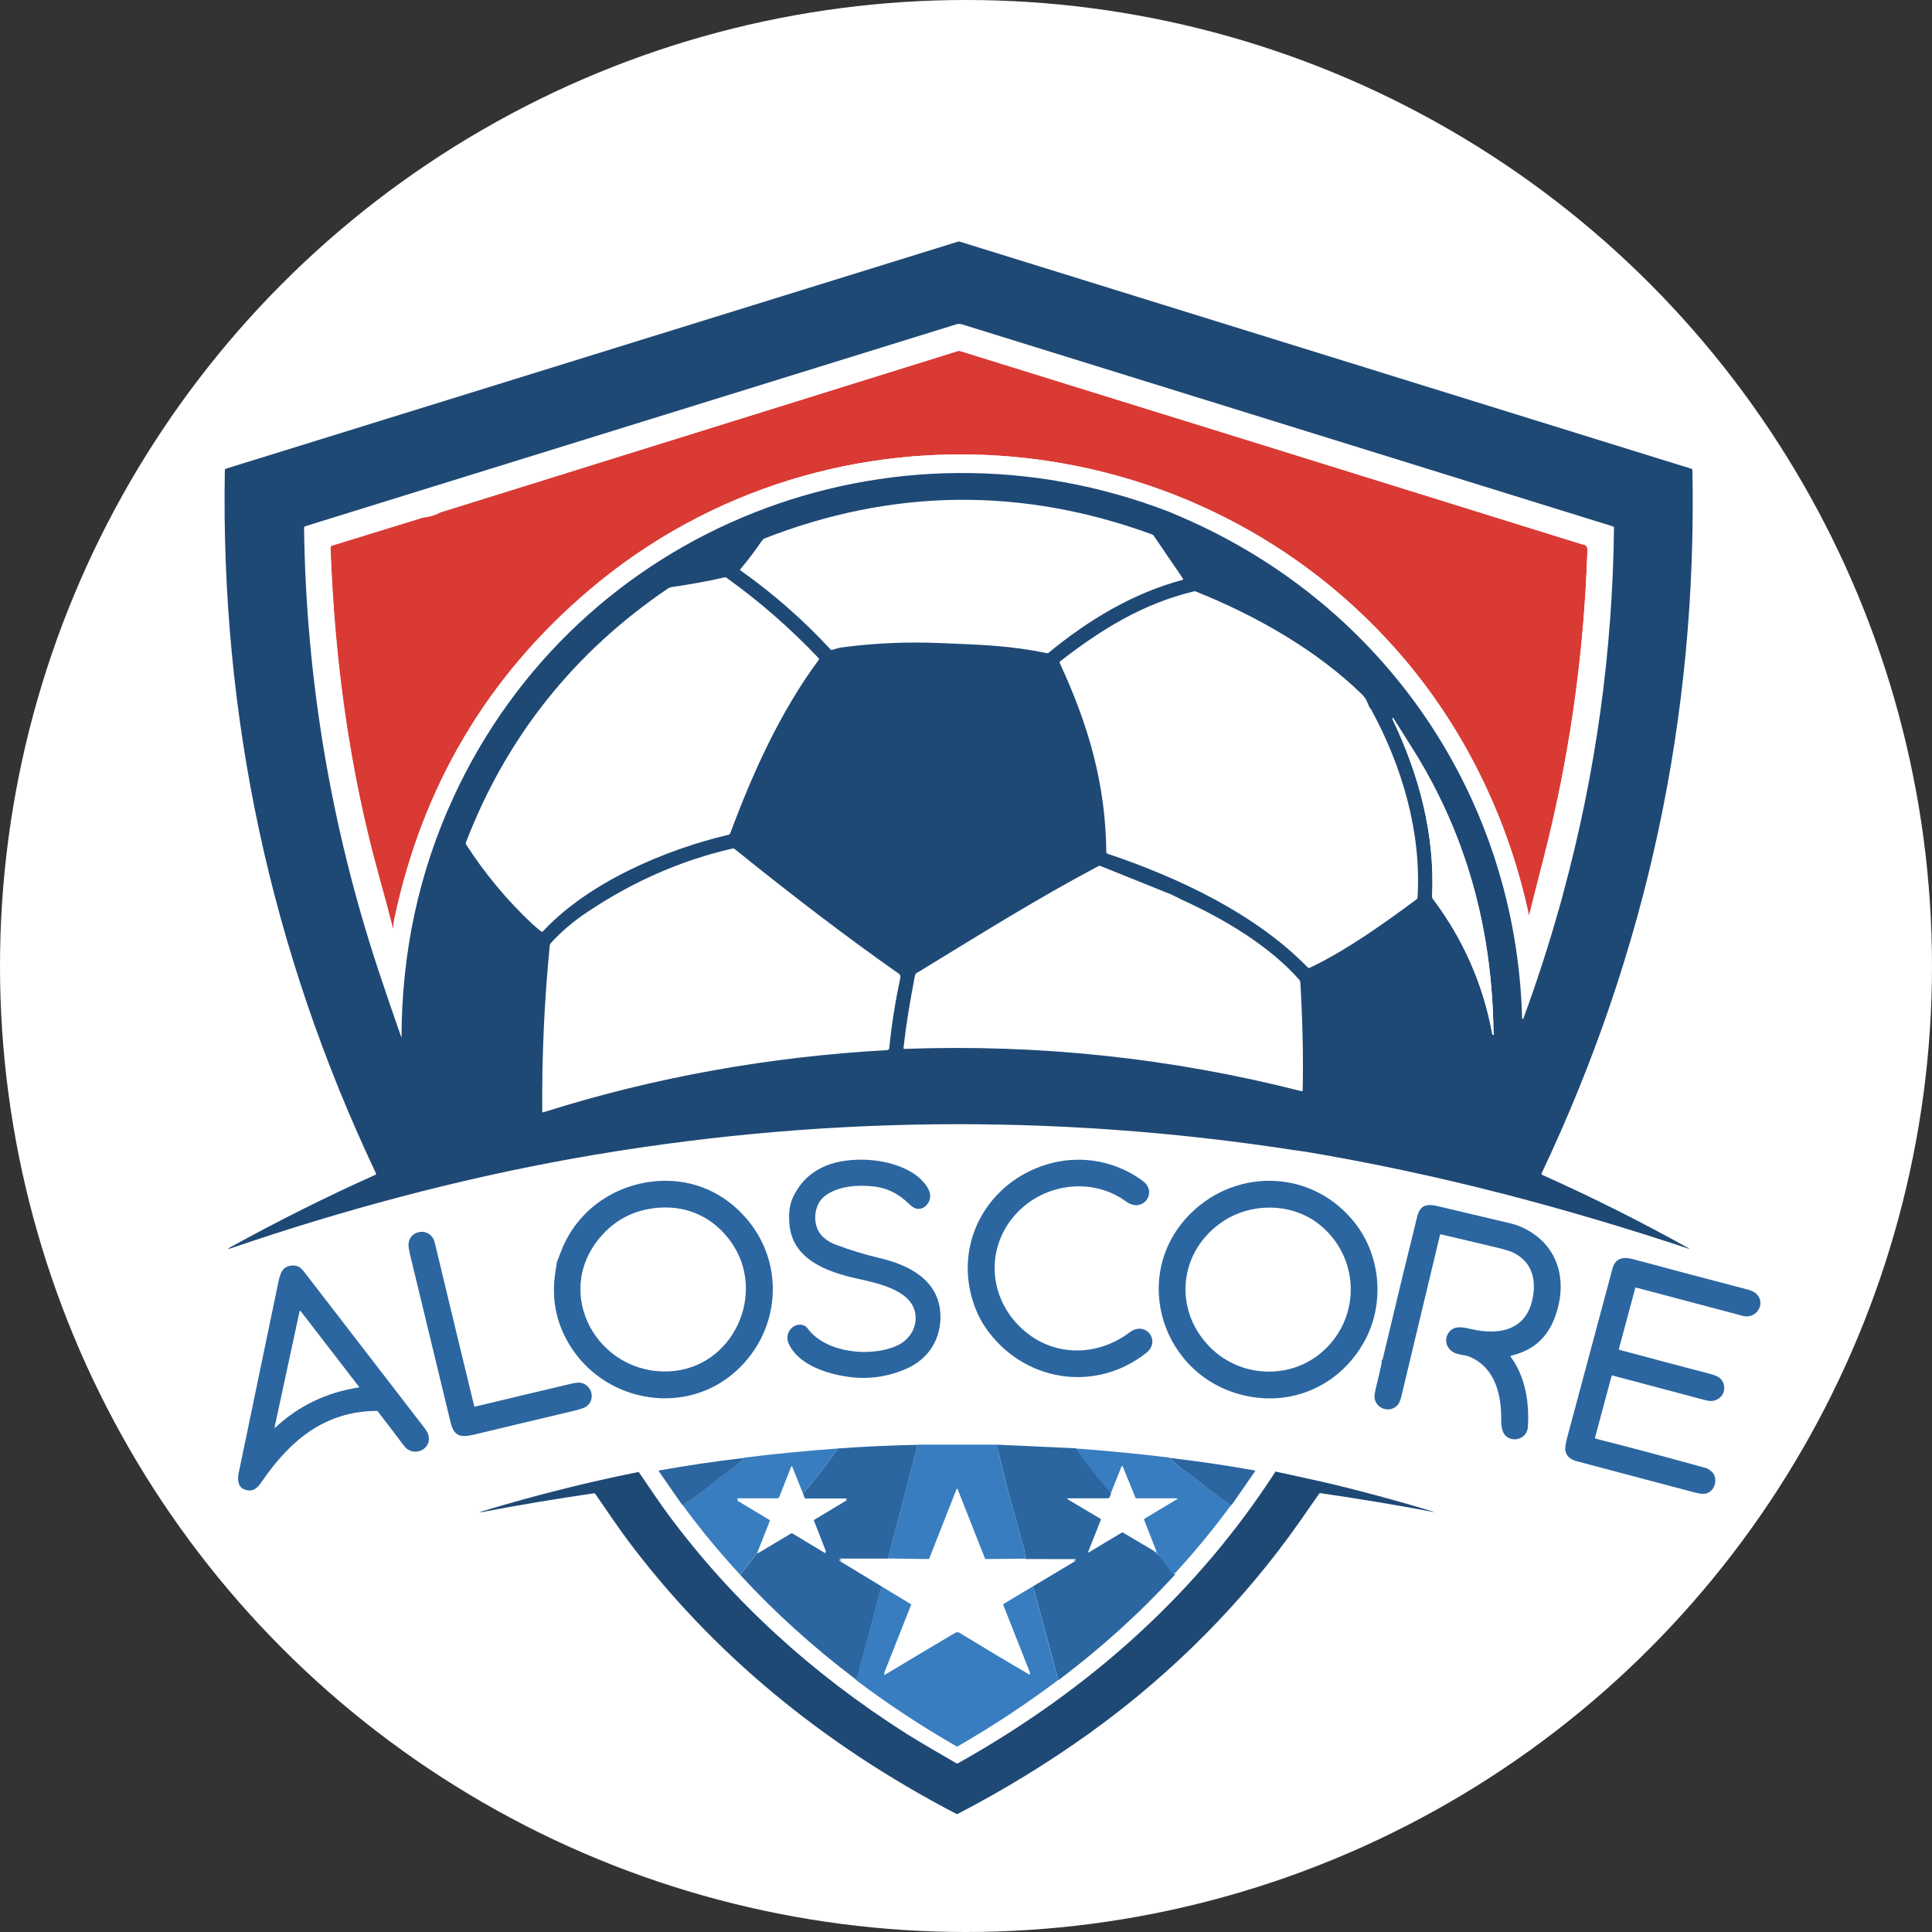 <svg width="40" height="40" viewBox="0 0 40 40" fill="none" xmlns="http://www.w3.org/2000/svg">
<rect x="0" y="0" width="40" height="40" fill="#333333" stroke="none"/>
<circle cx="20" cy="20" r="20" fill="white"/>
<path d="M18.201 26.044C17.9 25.974 17.595 25.88 17.283 25.762C17.164 25.717 17.022 25.618 16.956 25.507C16.816 25.271 16.865 24.905 17.1 24.745C17.375 24.556 17.741 24.526 18.094 24.565C18.328 24.591 18.539 24.683 18.729 24.843C18.8 24.903 18.886 25 18.965 25.021C19.131 25.068 19.273 24.89 19.258 24.741C19.241 24.563 19.039 24.37 18.89 24.28C18.501 24.044 17.999 23.976 17.556 24.025C17.046 24.081 16.641 24.314 16.418 24.788C16.338 24.955 16.331 25.137 16.342 25.319C16.39 26.072 17.115 26.331 17.739 26.471C18.161 26.565 18.849 26.702 18.946 27.173C19.006 27.473 18.832 27.749 18.552 27.869C18.021 28.098 17.126 28.015 16.738 27.528C16.719 27.494 16.693 27.468 16.661 27.449C16.435 27.346 16.235 27.601 16.323 27.805C16.517 28.256 17.126 28.447 17.571 28.507C17.984 28.563 18.384 28.507 18.77 28.336C19.239 28.13 19.495 27.702 19.469 27.199C19.432 26.498 18.815 26.186 18.201 26.044Z" fill="#2B66A0"/>
<path d="M23.386 27.586C22.768 28.053 21.935 28.1 21.303 27.629C20.552 27.07 20.356 26.051 20.911 25.284C21.458 24.53 22.549 24.319 23.317 24.877C23.659 25.128 23.98 24.685 23.659 24.449C23.114 24.047 22.419 23.912 21.763 24.083C20.575 24.393 19.82 25.533 20.091 26.749C20.154 27.025 20.257 27.271 20.403 27.485C21.167 28.601 22.667 28.854 23.732 28.01C24.046 27.762 23.717 27.336 23.386 27.586Z" fill="#2B66A0"/>
<path d="M13.652 24.45C12.779 24.5 12 25.011 11.653 25.819C11.617 25.904 11.582 25.992 11.55 26.082C11.535 26.11 11.526 26.142 11.524 26.178C11.513 26.238 11.505 26.3 11.494 26.364C11.412 26.934 11.53 27.457 11.847 27.93C12.598 29.052 14.214 29.315 15.24 28.386C16.151 27.561 16.265 26.183 15.464 25.24C15.004 24.699 14.367 24.412 13.652 24.45ZM13.857 28.392C12.396 28.465 11.438 26.81 12.411 25.634C12.725 25.255 13.129 25.046 13.629 25.005C14.25 24.956 14.78 25.217 15.133 25.709C15.89 26.771 15.182 28.328 13.857 28.392Z" fill="#2B66A0"/>
<path d="M24.656 25.119C23.369 26.389 24.052 28.53 25.805 28.901C26.795 29.111 27.753 28.663 28.243 27.781C28.669 27.017 28.599 26.021 28.056 25.325C27.193 24.218 25.62 24.167 24.656 25.119ZM27.411 27.957C26.748 28.571 25.694 28.539 25.052 27.892C24.273 27.107 24.409 25.884 25.332 25.28C25.917 24.897 26.746 24.903 27.303 25.342C28.142 26.002 28.192 27.235 27.411 27.957Z" fill="#2B66A0"/>
<path d="M31.637 25.474C31.52 25.407 31.407 25.361 31.296 25.334C30.781 25.212 30.264 25.09 29.749 24.968C29.373 24.879 29.362 25.107 29.292 25.392C29.208 25.731 29.125 26.072 29.04 26.416L29.018 26.509L28.628 28.136C28.607 28.162 28.598 28.189 28.607 28.217C28.57 28.391 28.528 28.566 28.485 28.743C28.463 28.837 28.454 28.901 28.458 28.939C28.489 29.18 28.8 29.268 28.948 29.075C28.974 29.041 28.998 28.977 29.02 28.883C29.285 27.775 29.55 26.669 29.815 25.562C29.817 25.556 29.822 25.553 29.828 25.555C30.224 25.646 30.619 25.742 31.015 25.836C31.176 25.874 31.293 25.912 31.365 25.952C31.688 26.127 31.792 26.433 31.748 26.782C31.654 27.526 31.077 27.664 30.443 27.514C30.296 27.479 30.126 27.443 30.015 27.564C29.887 27.703 29.932 27.91 30.094 27.999C30.192 28.053 30.33 28.049 30.433 28.093C30.964 28.322 31.086 28.886 31.081 29.402C31.081 29.56 31.103 29.717 31.256 29.78C31.426 29.847 31.621 29.736 31.633 29.546C31.665 29.043 31.584 28.506 31.274 28.087C31.27 28.079 31.271 28.075 31.28 28.073C31.302 28.065 31.325 28.06 31.347 28.052C31.747 27.944 32.025 27.697 32.177 27.311C32.453 26.619 32.322 25.863 31.637 25.474Z" fill="#2B66A0"/>
<path d="M35.474 30.509C35.449 30.469 35.37 30.408 35.326 30.396C34.412 30.143 33.728 29.961 33.277 29.848C33.162 29.82 33.083 29.799 33.036 29.784C33.026 29.782 33.021 29.774 33.024 29.763L33.367 28.485C33.368 28.479 33.373 28.476 33.38 28.477C34.018 28.646 34.658 28.816 35.297 28.986C35.403 29.014 35.48 29.017 35.569 28.965C35.731 28.868 35.744 28.639 35.596 28.524C35.558 28.494 35.495 28.469 35.41 28.446C34.786 28.283 34.16 28.117 33.535 27.949C33.52 27.945 33.516 27.937 33.519 27.922L33.857 26.665C33.858 26.658 33.864 26.655 33.87 26.657C34.608 26.853 35.346 27.049 36.084 27.244C36.379 27.323 36.582 26.957 36.343 26.77C36.306 26.74 36.25 26.717 36.173 26.696C35.387 26.49 34.598 26.283 33.813 26.07C33.612 26.017 33.445 26.039 33.384 26.267C33.072 27.431 32.759 28.598 32.447 29.763C32.412 29.894 32.399 29.983 32.41 30.035C32.429 30.144 32.508 30.216 32.645 30.253C33.454 30.467 34.265 30.682 35.074 30.897C35.18 30.925 35.255 30.934 35.305 30.925C35.482 30.894 35.572 30.668 35.474 30.509Z" fill="#2B66A0"/>
<path d="M8.752 29.517C7.938 28.459 7.121 27.399 6.304 26.341C6.238 26.255 6.174 26.199 6.073 26.201C5.844 26.203 5.802 26.364 5.763 26.547C5.489 27.863 5.215 29.181 4.941 30.5C4.916 30.626 4.92 30.786 5.064 30.838C5.24 30.901 5.326 30.813 5.425 30.669C6.006 29.825 6.719 29.217 7.804 29.211C7.811 29.211 7.815 29.212 7.819 29.218C8.003 29.457 8.187 29.696 8.366 29.936C8.555 30.187 8.958 30.011 8.866 29.702C8.847 29.638 8.794 29.571 8.752 29.517ZM7.43 28.725C6.765 28.828 6.19 29.099 5.7 29.557C5.699 29.56 5.697 29.56 5.692 29.559C5.687 29.558 5.684 29.555 5.685 29.55L6.203 27.147C6.205 27.144 6.204 27.142 6.206 27.142C6.212 27.138 6.219 27.139 6.222 27.142L7.434 28.713C7.435 28.716 7.435 28.716 7.435 28.718C7.438 28.719 7.434 28.724 7.43 28.725Z" fill="#2B66A0"/>
<path d="M12.033 28.631C11.988 28.621 11.923 28.626 11.837 28.646C11.169 28.804 10.499 28.962 9.832 29.123C9.824 29.125 9.821 29.122 9.819 29.115C9.547 27.998 9.277 26.878 9.009 25.759C8.994 25.697 8.976 25.65 8.955 25.62C8.816 25.42 8.501 25.491 8.461 25.727C8.453 25.777 8.461 25.857 8.487 25.965C8.768 27.127 9.049 28.289 9.329 29.448C9.4 29.744 9.541 29.768 9.823 29.7C10.518 29.534 11.215 29.368 11.909 29.202C12.024 29.174 12.1 29.147 12.14 29.12C12.331 28.984 12.262 28.681 12.033 28.631Z" fill="#2B66A0"/>
<path d="M8.736 10.719C8.873 10.71 9.009 10.671 9.155 10.593L19.831 7.268C19.846 7.263 19.86 7.263 19.88 7.268C24.17 8.599 28.46 9.93 32.745 11.266C32.75 11.266 32.764 11.271 32.793 11.276C32.842 11.286 32.866 11.324 32.866 11.392C32.798 13.594 32.487 15.758 31.932 17.887C31.84 18.245 31.748 18.604 31.66 18.962C31.247 17.021 30.376 15.187 29.097 13.667C24.841 8.623 17.209 7.956 12.195 12.22C10.089 14.01 8.746 16.28 8.167 19.025C8.158 19.083 8.148 19.141 8.148 19.199C8.148 19.204 8.148 19.204 8.143 19.209C8.138 19.209 8.138 19.209 8.133 19.204C8.046 18.86 7.953 18.517 7.856 18.168C7.233 15.937 6.927 13.647 6.844 11.334C6.844 11.315 6.854 11.3 6.874 11.29L8.736 10.719Z" fill="#DA3A34"/>
<path d="M15.765 11.209C15.789 11.175 15.808 11.155 15.823 11.15C18.483 10.11 21.159 10.081 23.848 11.063C23.863 11.068 23.878 11.078 23.887 11.092L24.491 11.978C24.5 11.993 24.495 12.002 24.481 12.007C23.45 12.283 22.53 12.84 21.713 13.512C21.703 13.522 21.684 13.527 21.669 13.522C20.925 13.367 20.312 13.348 19.471 13.309C18.78 13.28 18.094 13.309 17.413 13.401C17.35 13.411 17.287 13.435 17.229 13.45C17.214 13.454 17.2 13.45 17.19 13.435C16.63 12.83 16.013 12.288 15.337 11.809C15.322 11.799 15.322 11.785 15.332 11.77C15.507 11.562 15.653 11.373 15.765 11.209Z" fill="white"/>
<path d="M32.355 18.512C33.032 16.029 33.382 13.502 33.411 10.927C33.411 10.913 33.401 10.903 33.392 10.898L19.914 6.716C19.87 6.702 19.826 6.702 19.782 6.716L6.314 10.893C6.295 10.898 6.285 10.913 6.285 10.932C6.329 14.054 6.839 17.103 7.817 20.065C7.973 20.535 8.133 21.004 8.299 21.474C8.299 21.474 8.303 21.474 8.303 21.469C8.308 19.707 8.663 18.052 9.378 16.503C11.956 10.903 18.435 8.362 24.204 10.593L24.452 10.7C28.678 12.52 31.383 16.522 31.504 21.082C31.504 21.087 31.509 21.091 31.509 21.091C31.514 21.091 31.519 21.091 31.524 21.087C31.806 20.322 32.059 19.543 32.282 18.739C32.326 18.618 32.355 18.512 32.355 18.512ZM8.352 10.584C8.381 10.584 8.41 10.613 8.41 10.651C8.415 10.69 8.391 10.724 8.362 10.729C8.333 10.729 8.303 10.7 8.303 10.661C8.299 10.622 8.323 10.584 8.352 10.584ZM31.927 17.887C31.835 18.245 31.743 18.604 31.655 18.962C31.242 17.021 30.371 15.187 29.092 13.667C24.836 8.623 17.204 7.956 12.19 12.224C10.084 14.015 8.741 16.285 8.162 19.034C8.153 19.092 8.143 19.151 8.143 19.209C8.143 19.213 8.143 19.213 8.138 19.218C8.133 19.218 8.133 19.218 8.128 19.213C8.041 18.87 7.948 18.521 7.851 18.178C7.229 15.946 6.922 13.657 6.839 11.344C6.839 11.324 6.849 11.31 6.869 11.3L8.736 10.724C8.877 10.642 9.018 10.598 9.155 10.598L19.831 7.268C19.846 7.263 19.86 7.263 19.88 7.268C24.169 8.599 28.459 9.93 32.745 11.266C32.749 11.266 32.764 11.271 32.793 11.276C32.842 11.285 32.866 11.324 32.866 11.392C32.793 13.589 32.482 15.758 31.927 17.887Z" fill="white"/>
<path d="M11.013 19.122C10.492 18.633 10.04 18.086 9.651 17.486C9.641 17.471 9.641 17.457 9.646 17.442C10.487 15.255 11.883 13.507 13.819 12.191C13.848 12.171 13.882 12.157 13.926 12.152C14.286 12.099 14.646 12.036 15.001 11.954C15.016 11.949 15.03 11.954 15.045 11.963C15.731 12.457 16.363 13.009 16.947 13.623C16.961 13.638 16.961 13.652 16.947 13.667C16.149 14.746 15.585 16 15.118 17.253C15.113 17.268 15.103 17.278 15.084 17.282C13.761 17.592 12.175 18.275 11.236 19.286C11.227 19.296 11.212 19.301 11.197 19.291C11.134 19.233 11.071 19.18 11.013 19.122Z" fill="white"/>
<path d="M28.387 14.684C28.387 14.684 28.27 14.447 28.212 14.388C27.268 13.464 25.989 12.743 24.768 12.254C24.753 12.249 24.739 12.244 24.724 12.249C23.669 12.501 22.798 13.038 21.956 13.696C21.942 13.706 21.942 13.72 21.947 13.735C22.54 15.003 22.895 16.218 22.91 17.641C22.91 17.66 22.919 17.67 22.934 17.675C24.418 18.173 26.003 18.924 27.078 20.027C27.088 20.041 27.102 20.041 27.122 20.037C27.89 19.674 28.654 19.122 29.335 18.619C29.35 18.609 29.355 18.594 29.355 18.58C29.432 17.239 29.029 15.855 28.387 14.684ZM24.257 14.63C24.257 14.645 24.262 14.655 24.262 14.664C24.257 14.655 24.257 14.645 24.257 14.63ZM24.281 14.693C24.296 14.708 24.32 14.717 24.345 14.717C24.32 14.722 24.301 14.713 24.281 14.693Z" fill="white"/>
<path d="M18.591 20.138C18.634 20.167 18.649 20.206 18.639 20.25C18.537 20.729 18.459 21.213 18.411 21.702C18.411 21.721 18.391 21.735 18.372 21.74C15.95 21.876 13.561 22.297 11.251 23.028C11.236 23.033 11.227 23.028 11.227 23.009C11.217 21.861 11.271 20.714 11.382 19.572C11.382 19.553 11.392 19.538 11.402 19.524C11.611 19.291 11.869 19.069 12.18 18.865C13.114 18.241 14.111 17.805 15.166 17.563C15.186 17.559 15.2 17.563 15.21 17.573C16.455 18.57 17.579 19.427 18.591 20.138Z" fill="white"/>
<path d="M26.923 20.332C26.923 20.313 26.913 20.298 26.903 20.284C26.285 19.587 25.357 19.03 24.491 18.633L24.257 18.517L22.788 17.927C22.774 17.922 22.759 17.922 22.745 17.927C21.48 18.594 20.244 19.369 19.024 20.114C18.975 20.143 18.951 20.138 18.941 20.211C18.834 20.753 18.756 21.247 18.707 21.687C18.707 21.706 18.712 21.716 18.732 21.711C21.514 21.61 24.252 21.905 26.947 22.587C26.962 22.592 26.971 22.587 26.971 22.568C26.986 21.823 26.971 21.077 26.923 20.332Z" fill="white"/>
<path d="M31.932 24.325C31.918 24.32 31.913 24.306 31.918 24.291C34.097 19.693 35.138 14.843 35.04 9.742C35.04 9.723 35.031 9.708 35.011 9.703L19.875 5.004C19.86 4.999 19.845 4.999 19.831 5.004L4.68 9.703C4.665 9.708 4.655 9.718 4.655 9.732C4.563 14.839 5.604 19.688 7.783 24.291C7.788 24.306 7.788 24.32 7.768 24.325C6.752 24.78 5.755 25.279 4.782 25.816C4.699 25.859 4.704 25.869 4.792 25.84C7.083 25.056 9.461 24.417 11.864 23.986C16.825 23.101 21.801 23.042 26.791 23.812L27.034 23.846C29.748 24.301 32.36 24.988 34.967 25.855H34.972V25.85C33.985 25.298 32.968 24.79 31.932 24.325ZM11.202 19.282C11.134 19.229 11.071 19.175 11.013 19.122C10.492 18.633 10.04 18.086 9.651 17.486C9.641 17.472 9.641 17.457 9.646 17.442C10.487 15.255 11.883 13.508 13.819 12.191C13.848 12.172 13.882 12.157 13.926 12.152C14.286 12.099 14.646 12.036 15.001 11.954C15.016 11.949 15.03 11.954 15.045 11.964C15.731 12.457 16.363 13.009 16.947 13.624C16.961 13.638 16.961 13.653 16.947 13.667C16.149 14.747 15.585 16 15.118 17.254C15.113 17.268 15.103 17.278 15.084 17.283C13.761 17.593 12.175 18.275 11.236 19.287C11.231 19.291 11.217 19.291 11.202 19.282ZM15.332 11.78C15.512 11.567 15.653 11.373 15.765 11.209C15.789 11.175 15.808 11.155 15.823 11.15C18.483 10.11 21.159 10.081 23.848 11.063C23.863 11.068 23.878 11.078 23.887 11.092L24.491 11.978C24.5 11.993 24.495 12.002 24.481 12.007C23.45 12.283 22.53 12.84 21.713 13.512C21.703 13.522 21.684 13.527 21.669 13.522C20.925 13.367 20.312 13.348 19.471 13.314C18.78 13.285 18.094 13.314 17.413 13.406C17.35 13.416 17.287 13.44 17.229 13.454C17.214 13.459 17.2 13.454 17.19 13.44C16.63 12.835 16.013 12.293 15.337 11.814C15.317 11.804 15.317 11.794 15.332 11.78ZM18.639 20.25C18.537 20.729 18.459 21.213 18.411 21.702C18.411 21.721 18.391 21.736 18.372 21.741C15.949 21.876 13.561 22.297 11.251 23.028C11.236 23.033 11.227 23.028 11.227 23.013C11.217 21.866 11.27 20.719 11.382 19.577C11.382 19.558 11.392 19.543 11.402 19.529C11.611 19.296 11.869 19.074 12.18 18.87C13.114 18.246 14.111 17.81 15.166 17.568C15.186 17.564 15.2 17.568 15.21 17.578C16.446 18.575 17.574 19.432 18.586 20.143C18.634 20.168 18.649 20.206 18.639 20.25ZM18.732 21.716C18.712 21.716 18.702 21.707 18.707 21.687C18.756 21.247 18.834 20.758 18.941 20.211C18.955 20.143 18.975 20.148 19.023 20.119C20.244 19.374 21.48 18.599 22.744 17.931C22.759 17.927 22.773 17.922 22.788 17.931L24.257 18.522L24.491 18.638C25.361 19.035 26.29 19.591 26.903 20.288C26.913 20.303 26.922 20.317 26.922 20.337C26.966 21.082 26.986 21.828 26.971 22.573C26.971 22.592 26.961 22.597 26.947 22.592C24.252 21.905 21.514 21.615 18.732 21.716ZM29.349 18.58C29.349 18.594 29.34 18.609 29.33 18.619C28.649 19.122 27.881 19.674 27.117 20.037C27.102 20.047 27.088 20.042 27.073 20.027C25.998 18.924 24.413 18.173 22.929 17.675C22.915 17.67 22.905 17.655 22.905 17.641C22.89 16.218 22.53 14.998 21.942 13.73C21.937 13.716 21.937 13.701 21.951 13.691C22.798 13.033 23.664 12.496 24.719 12.244C24.734 12.239 24.748 12.239 24.763 12.249C25.989 12.738 27.263 13.459 28.206 14.384C28.265 14.442 28.294 14.505 28.328 14.582C28.343 14.626 28.357 14.659 28.382 14.679C29.029 15.855 29.432 17.239 29.349 18.58ZM30.916 21.426C30.906 21.426 30.896 21.416 30.896 21.407C30.707 20.376 30.293 19.442 29.666 18.609C29.656 18.595 29.651 18.58 29.651 18.561C29.709 17.273 29.384 16.053 28.834 14.897C28.829 14.887 28.829 14.877 28.829 14.873C28.834 14.858 28.839 14.858 28.849 14.873C28.985 15.09 29.121 15.308 29.257 15.521C30.381 17.317 30.896 19.277 30.921 21.378C30.921 21.382 30.921 21.387 30.925 21.392C30.93 21.397 30.93 21.402 30.93 21.407C30.93 21.421 30.925 21.426 30.916 21.426ZM31.524 21.097C31.519 21.097 31.514 21.092 31.514 21.087C31.392 16.528 28.688 12.53 24.461 10.705L24.213 10.599C18.445 8.367 11.966 10.909 9.388 16.508C8.673 18.057 8.318 19.712 8.313 21.474H8.308C8.143 21.005 7.982 20.535 7.827 20.066C6.849 17.099 6.338 14.055 6.295 10.933C6.295 10.913 6.304 10.899 6.324 10.894L19.792 6.717C19.836 6.702 19.88 6.702 19.923 6.717L33.396 10.899C33.411 10.904 33.416 10.913 33.416 10.928C33.387 13.503 33.036 16.029 32.36 18.512C32.351 18.551 32.341 18.59 32.331 18.628C32.321 18.667 32.312 18.696 32.297 18.744C32.073 19.543 31.82 20.327 31.538 21.092C31.529 21.097 31.524 21.097 31.524 21.097Z" fill="#1F4975"/>
<path d="M20.635 29.91C20.756 30.433 20.858 30.832 20.937 31.111C21.03 31.431 21.116 31.752 21.202 32.075C21.208 32.104 21.221 32.17 21.233 32.27L20.412 32.278C20.402 32.278 20.396 32.272 20.392 32.264L19.825 30.827C19.822 30.822 19.816 30.819 19.813 30.822C19.809 30.822 19.806 30.825 19.806 30.827L19.239 32.267C19.236 32.275 19.23 32.278 19.22 32.278L18.386 32.267L19 29.91H20.635Z" fill="#387DC0"/>
<path d="M19 29.913L18.386 32.269H17.379C17.376 32.269 17.376 32.272 17.376 32.272C17.376 32.272 17.376 32.275 17.379 32.275L18.268 32.813C18.226 32.947 18.188 33.079 18.153 33.21C18.061 33.57 17.965 33.933 17.869 34.293C17.85 34.361 17.812 34.434 17.802 34.524C17.793 34.611 17.767 34.692 17.72 34.771C16.84 34.106 16.044 33.386 15.327 32.608L15.684 32.138L16.385 31.72C16.395 31.715 16.404 31.715 16.414 31.72L17.076 32.12C17.099 32.133 17.105 32.13 17.095 32.106L16.847 31.471C16.844 31.46 16.847 31.447 16.86 31.439L17.532 31.032C17.541 31.027 17.541 31.024 17.529 31.024H16.678C16.668 31.024 16.662 31.019 16.659 31.011L16.624 30.919C16.888 30.614 17.13 30.304 17.35 29.989C17.882 29.949 18.43 29.926 19 29.913Z" fill="#2B66A0"/>
<path d="M20.634 29.91L22.278 29.986L23.005 30.922L22.976 31.014C22.973 31.022 22.966 31.027 22.957 31.027H22.1C22.087 31.027 22.087 31.029 22.097 31.035L22.798 31.45C22.804 31.453 22.807 31.458 22.804 31.466L22.533 32.13C22.527 32.144 22.533 32.146 22.546 32.138L23.224 31.731C23.234 31.726 23.24 31.726 23.25 31.731C23.457 31.852 23.661 31.973 23.868 32.096C24.024 32.191 24.167 32.43 24.276 32.569C24.288 32.58 24.308 32.587 24.333 32.595C23.61 33.386 22.804 34.117 21.912 34.787L21.38 32.819L22.269 32.288C22.278 32.283 22.275 32.28 22.266 32.28L21.237 32.278C21.221 32.175 21.211 32.112 21.205 32.083C21.119 31.76 21.029 31.439 20.94 31.119C20.858 30.832 20.759 30.433 20.634 29.91Z" fill="#2B66A0"/>
<path d="M17.35 29.989C17.13 30.304 16.888 30.614 16.624 30.919L16.401 30.362C16.398 30.357 16.395 30.354 16.388 30.357C16.385 30.357 16.382 30.359 16.382 30.362L16.133 30.995C16.127 31.011 16.108 31.021 16.089 31.021H15.276C15.27 31.021 15.264 31.027 15.264 31.032C15.264 31.035 15.267 31.037 15.27 31.04L15.936 31.436C15.945 31.444 15.952 31.455 15.948 31.465L15.684 32.135L15.327 32.606C14.891 32.135 14.493 31.652 14.13 31.155C14.509 30.937 14.799 30.648 15.149 30.409C15.248 30.341 15.337 30.265 15.413 30.178C16.022 30.102 16.669 30.039 17.35 29.989Z" fill="#387DC0"/>
<path d="M22.272 29.989C22.492 30.304 22.734 30.614 22.998 30.919L23.221 30.362C23.224 30.357 23.227 30.354 23.234 30.357C23.237 30.357 23.24 30.359 23.24 30.362L23.489 30.995C23.495 31.011 23.514 31.021 23.533 31.021H24.346C24.352 31.021 24.358 31.027 24.358 31.032C24.358 31.035 24.355 31.037 24.352 31.04L23.686 31.436C23.677 31.444 23.67 31.455 23.674 31.465L23.938 32.135L24.295 32.606C24.731 32.135 25.129 31.652 25.492 31.155C25.113 30.937 24.823 30.648 24.473 30.409C24.374 30.341 24.285 30.265 24.209 30.178C23.597 30.102 22.95 30.039 22.272 29.989Z" fill="#387DC0"/>
<path d="M15.41 30.184C15.331 30.27 15.245 30.346 15.146 30.415C14.795 30.654 14.505 30.946 14.126 31.161L13.639 30.459C13.633 30.452 13.636 30.446 13.649 30.444C14.222 30.341 14.808 30.255 15.41 30.184Z" fill="#2B66A0"/>
<path d="M24.215 30.184C24.295 30.27 24.381 30.346 24.479 30.415C24.83 30.654 25.12 30.946 25.499 31.161L25.986 30.459C25.992 30.452 25.989 30.446 25.977 30.444C25.406 30.341 24.817 30.255 24.215 30.184Z" fill="#2B66A0"/>
<path d="M16.624 30.948L16.659 31.04C16.662 31.047 16.668 31.053 16.678 31.053H17.529C17.541 31.053 17.541 31.055 17.532 31.061L16.853 31.468C16.84 31.476 16.837 31.489 16.84 31.499L17.089 32.135C17.099 32.156 17.089 32.161 17.07 32.148L16.407 31.749C16.398 31.744 16.388 31.744 16.378 31.749L15.678 32.167L15.942 31.497C15.945 31.486 15.942 31.476 15.929 31.468L15.27 31.071C15.264 31.068 15.264 31.061 15.267 31.055C15.27 31.053 15.273 31.05 15.276 31.05H16.089C16.108 31.05 16.127 31.04 16.133 31.024L16.382 30.391C16.385 30.385 16.388 30.383 16.395 30.385C16.398 30.385 16.401 30.388 16.401 30.391L16.624 30.948Z" fill="white"/>
<path d="M23.473 30.919L23.508 31.011C23.511 31.019 23.517 31.024 23.527 31.024H24.378C24.39 31.024 24.39 31.026 24.381 31.032L23.702 31.439C23.689 31.447 23.686 31.46 23.689 31.471L23.938 32.106C23.948 32.127 23.938 32.133 23.919 32.12L23.256 31.72C23.247 31.715 23.237 31.715 23.227 31.72L22.527 32.138L22.791 31.468C22.794 31.457 22.791 31.447 22.778 31.439L22.113 31.042C22.106 31.04 22.106 31.032 22.109 31.026C22.113 31.024 22.116 31.021 22.119 31.021H22.931C22.95 31.021 22.97 31.011 22.976 30.995L23.224 30.362C23.227 30.357 23.231 30.354 23.237 30.357C23.24 30.357 23.244 30.359 23.244 30.362L23.473 30.919Z" fill="white"/>
<path d="M19.803 36.508C19.813 36.513 19.822 36.513 19.832 36.508C22.622 34.945 24.811 32.935 26.401 30.478C26.404 30.47 26.413 30.468 26.423 30.47C26.882 30.573 27.363 30.67 27.793 30.778C28.433 30.938 29.057 31.109 29.663 31.293C29.717 31.308 29.714 31.311 29.66 31.3C28.889 31.156 28.114 31.027 27.337 30.914C27.328 30.912 27.318 30.917 27.312 30.925C27.181 31.114 27.05 31.303 26.917 31.492C25.773 33.127 24.295 34.635 22.565 35.878C21.705 36.495 20.791 37.055 19.826 37.556C19.819 37.559 19.809 37.559 19.803 37.556C17.009 36.101 14.744 34.217 13.008 31.905C12.782 31.603 12.55 31.253 12.323 30.927C12.317 30.919 12.311 30.917 12.298 30.917C11.521 31.03 10.746 31.159 9.979 31.306C9.966 31.308 9.953 31.308 9.94 31.306C9.934 31.306 9.934 31.303 9.94 31.303C9.96 31.295 9.982 31.29 10.001 31.285C11.052 30.967 12.123 30.696 13.209 30.478C13.219 30.476 13.225 30.478 13.231 30.486C13.521 30.914 13.728 31.214 13.856 31.385C15.162 33.142 16.802 34.648 18.777 35.901C19.09 36.096 19.459 36.309 19.803 36.508Z" fill="#1F4975"/>
<path d="M18.265 32.816L18.863 33.179C18.873 33.184 18.876 33.192 18.873 33.202L18.306 34.637C18.306 34.64 18.306 34.642 18.309 34.645C18.312 34.645 18.312 34.645 18.316 34.645C18.784 34.364 19.252 34.083 19.724 33.804C19.832 33.738 19.826 33.749 19.931 33.812C20.386 34.09 20.848 34.366 21.31 34.637C21.313 34.64 21.32 34.64 21.323 34.634C21.326 34.632 21.326 34.629 21.323 34.626L20.765 33.213C20.759 33.197 20.765 33.179 20.784 33.168L21.377 32.813L21.909 34.782C21.256 35.275 20.561 35.733 19.829 36.156C19.819 36.161 19.813 36.161 19.803 36.156C19.067 35.733 18.37 35.273 17.713 34.776C17.758 34.697 17.787 34.616 17.796 34.529C17.806 34.443 17.847 34.366 17.863 34.298C17.959 33.938 18.054 33.575 18.147 33.215C18.185 33.081 18.223 32.95 18.265 32.816Z" fill="#387DC0"/>
<path d="M22.262 32.311L21.233 32.308L20.411 32.316C20.402 32.316 20.395 32.311 20.392 32.306L19.825 30.866C19.825 30.863 19.822 30.86 19.819 30.86C19.812 30.858 19.806 30.86 19.806 30.866L19.239 32.306C19.236 32.313 19.23 32.316 19.22 32.316L18.385 32.306H17.379C17.379 32.306 17.375 32.306 17.375 32.308C17.375 32.311 17.375 32.313 17.375 32.313L18.264 32.852L18.863 33.215C18.873 33.22 18.876 33.228 18.873 33.238L18.306 34.673C18.306 34.675 18.306 34.675 18.306 34.678C18.309 34.681 18.312 34.681 18.315 34.678C18.784 34.397 19.252 34.116 19.723 33.837C19.832 33.772 19.825 33.782 19.93 33.845C20.386 34.124 20.848 34.4 21.31 34.67C21.313 34.673 21.316 34.673 21.319 34.67C21.326 34.668 21.329 34.665 21.326 34.66L20.768 33.246C20.762 33.23 20.768 33.212 20.787 33.202L21.38 32.847L22.269 32.316C22.272 32.313 22.272 32.311 22.262 32.311Z" fill="white"/>
<path d="M30.925 21.396C30.93 21.401 30.93 21.406 30.93 21.411C30.93 21.42 30.925 21.425 30.916 21.425C30.906 21.425 30.896 21.416 30.896 21.406C30.707 20.375 30.293 19.441 29.666 18.608C29.656 18.594 29.651 18.579 29.651 18.56C29.709 17.272 29.384 16.053 28.834 14.896C28.829 14.886 28.829 14.877 28.829 14.872C28.834 14.857 28.839 14.857 28.849 14.872C28.985 15.089 29.121 15.307 29.257 15.52C30.381 17.316 30.896 19.276 30.921 21.377C30.921 21.391 30.921 21.396 30.925 21.396Z" fill="white"/>
</svg>

